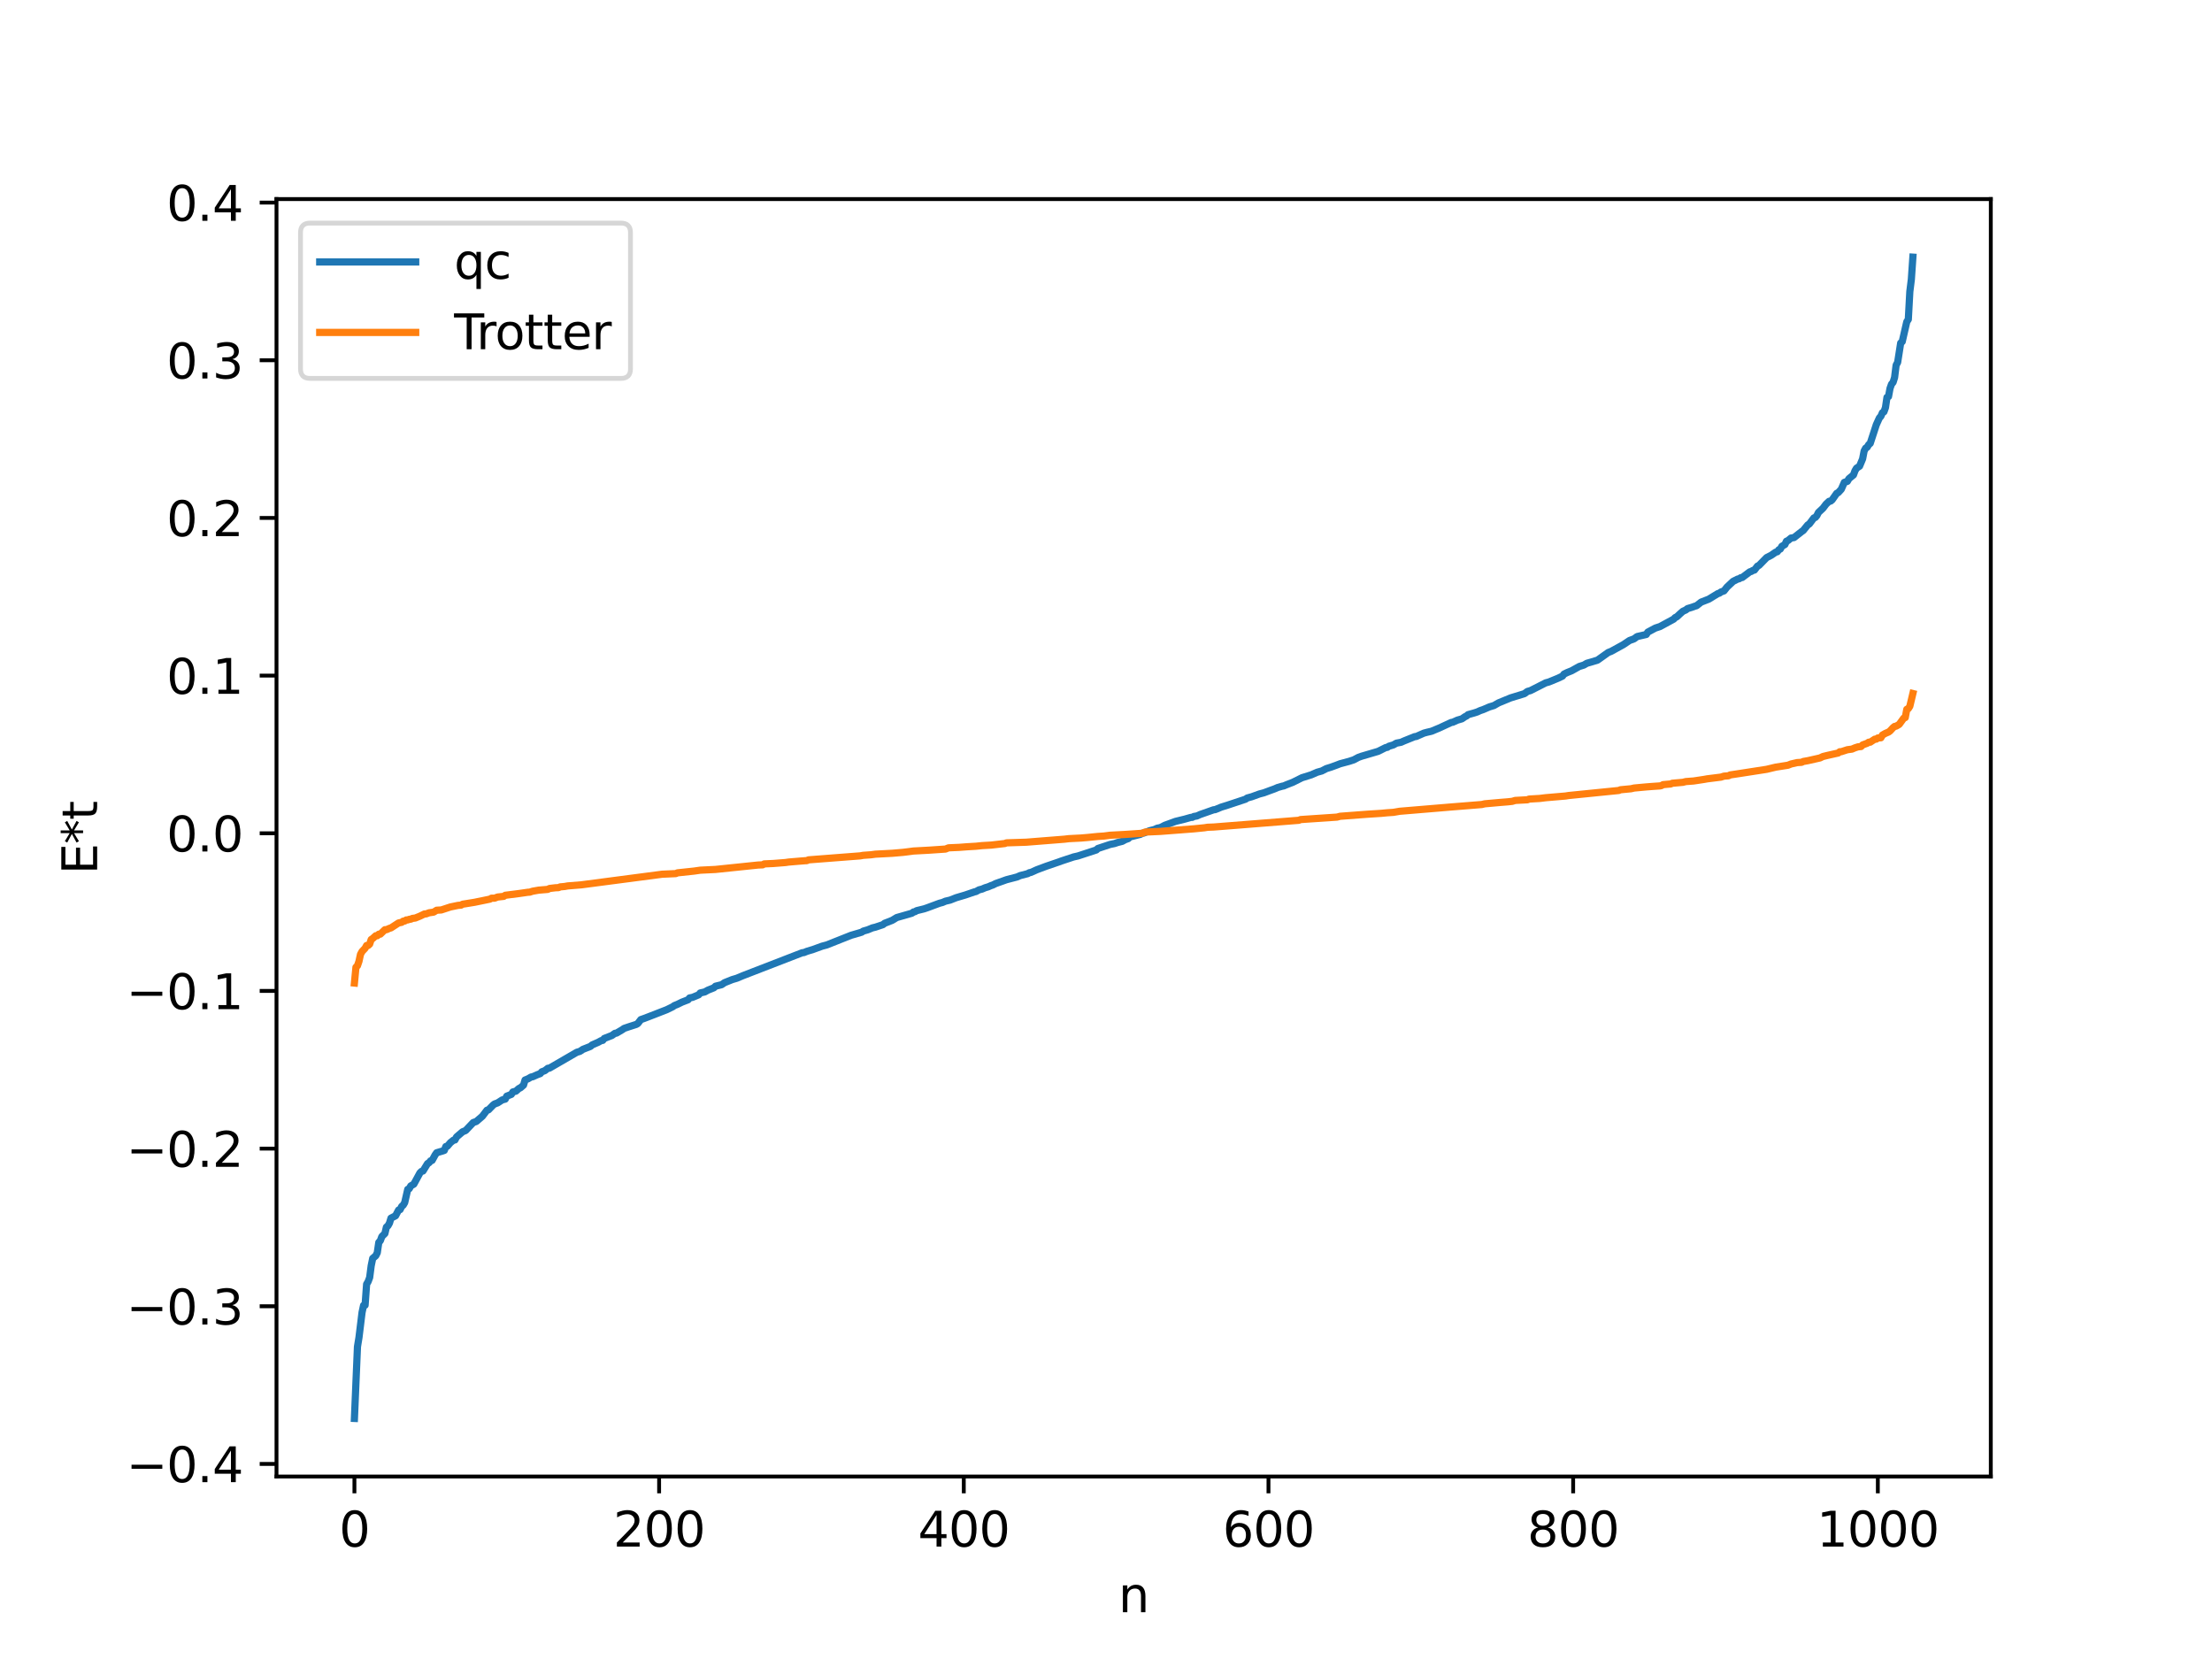 <?xml version="1.0" encoding="utf-8" standalone="no"?>
<!DOCTYPE svg PUBLIC "-//W3C//DTD SVG 1.1//EN"
  "http://www.w3.org/Graphics/SVG/1.1/DTD/svg11.dtd">
<svg xmlns:xlink="http://www.w3.org/1999/xlink" width="460.8pt" height="345.6pt" viewBox="0 0 460.8 345.6" xmlns="http://www.w3.org/2000/svg" version="1.1">
 <defs>
  <style type="text/css">*{stroke-linejoin: round; stroke-linecap: butt}</style>
 </defs>
 <g id="figure_1">
  <g id="patch_1">
   <path d="M 0 345.6 
L 460.8 345.6 
L 460.8 0 
L 0 0 
z
" style="fill: #ffffff"/>
  </g>
  <g id="axes_1">
   <g id="patch_2">
    <path d="M 57.6 307.584 
L 414.72 307.584 
L 414.72 41.472 
L 57.6 41.472 
z
" style="fill: #ffffff"/>
   </g>
   <g id="matplotlib.axis_1">
    <g id="xtick_1">
     <g id="line2d_1">
      <defs>
       <path id="mdd116011e6" d="M 0 0 
L 0 3.5 
" style="stroke: #000000; stroke-width: 0.8"/>
      </defs>
      <g>
       <use xlink:href="#mdd116011e6" x="73.833" y="307.584" style="stroke: #000000; stroke-width: 0.8"/>
      </g>
     </g>
     <g id="text_1">
      <!-- 0 -->
      <g transform="translate(70.651 322.182) scale(0.1 -0.1)">
       <defs>
        <path id="DejaVuSans-30" d="M 2034 4250 
Q 1547 4250 1301 3770 
Q 1056 3291 1056 2328 
Q 1056 1369 1301 889 
Q 1547 409 2034 409 
Q 2525 409 2770 889 
Q 3016 1369 3016 2328 
Q 3016 3291 2770 3770 
Q 2525 4250 2034 4250 
z
M 2034 4750 
Q 2819 4750 3233 4129 
Q 3647 3509 3647 2328 
Q 3647 1150 3233 529 
Q 2819 -91 2034 -91 
Q 1250 -91 836 529 
Q 422 1150 422 2328 
Q 422 3509 836 4129 
Q 1250 4750 2034 4750 
z
" transform="scale(0.016)"/>
       </defs>
       <use xlink:href="#DejaVuSans-30"/>
      </g>
     </g>
    </g>
    <g id="xtick_2">
     <g id="line2d_2">
      <g>
       <use xlink:href="#mdd116011e6" x="137.304" y="307.584" style="stroke: #000000; stroke-width: 0.8"/>
      </g>
     </g>
     <g id="text_2">
      <!-- 200 -->
      <g transform="translate(127.76 322.182) scale(0.1 -0.1)">
       <defs>
        <path id="DejaVuSans-32" d="M 1228 531 
L 3431 531 
L 3431 0 
L 469 0 
L 469 531 
Q 828 903 1448 1529 
Q 2069 2156 2228 2338 
Q 2531 2678 2651 2914 
Q 2772 3150 2772 3378 
Q 2772 3750 2511 3984 
Q 2250 4219 1831 4219 
Q 1534 4219 1204 4116 
Q 875 4013 500 3803 
L 500 4441 
Q 881 4594 1212 4672 
Q 1544 4750 1819 4750 
Q 2544 4750 2975 4387 
Q 3406 4025 3406 3419 
Q 3406 3131 3298 2873 
Q 3191 2616 2906 2266 
Q 2828 2175 2409 1742 
Q 1991 1309 1228 531 
z
" transform="scale(0.016)"/>
       </defs>
       <use xlink:href="#DejaVuSans-32"/>
       <use xlink:href="#DejaVuSans-30" x="63.623"/>
       <use xlink:href="#DejaVuSans-30" x="127.246"/>
      </g>
     </g>
    </g>
    <g id="xtick_3">
     <g id="line2d_3">
      <g>
       <use xlink:href="#mdd116011e6" x="200.775" y="307.584" style="stroke: #000000; stroke-width: 0.8"/>
      </g>
     </g>
     <g id="text_3">
      <!-- 400 -->
      <g transform="translate(191.231 322.182) scale(0.1 -0.1)">
       <defs>
        <path id="DejaVuSans-34" d="M 2419 4116 
L 825 1625 
L 2419 1625 
L 2419 4116 
z
M 2253 4666 
L 3047 4666 
L 3047 1625 
L 3713 1625 
L 3713 1100 
L 3047 1100 
L 3047 0 
L 2419 0 
L 2419 1100 
L 313 1100 
L 313 1709 
L 2253 4666 
z
" transform="scale(0.016)"/>
       </defs>
       <use xlink:href="#DejaVuSans-34"/>
       <use xlink:href="#DejaVuSans-30" x="63.623"/>
       <use xlink:href="#DejaVuSans-30" x="127.246"/>
      </g>
     </g>
    </g>
    <g id="xtick_4">
     <g id="line2d_4">
      <g>
       <use xlink:href="#mdd116011e6" x="264.246" y="307.584" style="stroke: #000000; stroke-width: 0.8"/>
      </g>
     </g>
     <g id="text_4">
      <!-- 600 -->
      <g transform="translate(254.702 322.182) scale(0.1 -0.1)">
       <defs>
        <path id="DejaVuSans-36" d="M 2113 2584 
Q 1688 2584 1439 2293 
Q 1191 2003 1191 1497 
Q 1191 994 1439 701 
Q 1688 409 2113 409 
Q 2538 409 2786 701 
Q 3034 994 3034 1497 
Q 3034 2003 2786 2293 
Q 2538 2584 2113 2584 
z
M 3366 4563 
L 3366 3988 
Q 3128 4100 2886 4159 
Q 2644 4219 2406 4219 
Q 1781 4219 1451 3797 
Q 1122 3375 1075 2522 
Q 1259 2794 1537 2939 
Q 1816 3084 2150 3084 
Q 2853 3084 3261 2657 
Q 3669 2231 3669 1497 
Q 3669 778 3244 343 
Q 2819 -91 2113 -91 
Q 1303 -91 875 529 
Q 447 1150 447 2328 
Q 447 3434 972 4092 
Q 1497 4750 2381 4750 
Q 2619 4750 2861 4703 
Q 3103 4656 3366 4563 
z
" transform="scale(0.016)"/>
       </defs>
       <use xlink:href="#DejaVuSans-36"/>
       <use xlink:href="#DejaVuSans-30" x="63.623"/>
       <use xlink:href="#DejaVuSans-30" x="127.246"/>
      </g>
     </g>
    </g>
    <g id="xtick_5">
     <g id="line2d_5">
      <g>
       <use xlink:href="#mdd116011e6" x="327.717" y="307.584" style="stroke: #000000; stroke-width: 0.8"/>
      </g>
     </g>
     <g id="text_5">
      <!-- 800 -->
      <g transform="translate(318.173 322.182) scale(0.1 -0.1)">
       <defs>
        <path id="DejaVuSans-38" d="M 2034 2216 
Q 1584 2216 1326 1975 
Q 1069 1734 1069 1313 
Q 1069 891 1326 650 
Q 1584 409 2034 409 
Q 2484 409 2743 651 
Q 3003 894 3003 1313 
Q 3003 1734 2745 1975 
Q 2488 2216 2034 2216 
z
M 1403 2484 
Q 997 2584 770 2862 
Q 544 3141 544 3541 
Q 544 4100 942 4425 
Q 1341 4750 2034 4750 
Q 2731 4750 3128 4425 
Q 3525 4100 3525 3541 
Q 3525 3141 3298 2862 
Q 3072 2584 2669 2484 
Q 3125 2378 3379 2068 
Q 3634 1759 3634 1313 
Q 3634 634 3220 271 
Q 2806 -91 2034 -91 
Q 1263 -91 848 271 
Q 434 634 434 1313 
Q 434 1759 690 2068 
Q 947 2378 1403 2484 
z
M 1172 3481 
Q 1172 3119 1398 2916 
Q 1625 2713 2034 2713 
Q 2441 2713 2670 2916 
Q 2900 3119 2900 3481 
Q 2900 3844 2670 4047 
Q 2441 4250 2034 4250 
Q 1625 4250 1398 4047 
Q 1172 3844 1172 3481 
z
" transform="scale(0.016)"/>
       </defs>
       <use xlink:href="#DejaVuSans-38"/>
       <use xlink:href="#DejaVuSans-30" x="63.623"/>
       <use xlink:href="#DejaVuSans-30" x="127.246"/>
      </g>
     </g>
    </g>
    <g id="xtick_6">
     <g id="line2d_6">
      <g>
       <use xlink:href="#mdd116011e6" x="391.188" y="307.584" style="stroke: #000000; stroke-width: 0.8"/>
      </g>
     </g>
     <g id="text_6">
      <!-- 1000 -->
      <g transform="translate(378.463 322.182) scale(0.1 -0.1)">
       <defs>
        <path id="DejaVuSans-31" d="M 794 531 
L 1825 531 
L 1825 4091 
L 703 3866 
L 703 4441 
L 1819 4666 
L 2450 4666 
L 2450 531 
L 3481 531 
L 3481 0 
L 794 0 
L 794 531 
z
" transform="scale(0.016)"/>
       </defs>
       <use xlink:href="#DejaVuSans-31"/>
       <use xlink:href="#DejaVuSans-30" x="63.623"/>
       <use xlink:href="#DejaVuSans-30" x="127.246"/>
       <use xlink:href="#DejaVuSans-30" x="190.869"/>
      </g>
     </g>
    </g>
    <g id="text_7">
     <!-- n -->
     <g transform="translate(232.991 335.861) scale(0.1 -0.1)">
      <defs>
       <path id="DejaVuSans-6e" d="M 3513 2113 
L 3513 0 
L 2938 0 
L 2938 2094 
Q 2938 2591 2744 2837 
Q 2550 3084 2163 3084 
Q 1697 3084 1428 2787 
Q 1159 2491 1159 1978 
L 1159 0 
L 581 0 
L 581 3500 
L 1159 3500 
L 1159 2956 
Q 1366 3272 1645 3428 
Q 1925 3584 2291 3584 
Q 2894 3584 3203 3211 
Q 3513 2838 3513 2113 
z
" transform="scale(0.016)"/>
      </defs>
      <use xlink:href="#DejaVuSans-6e"/>
     </g>
    </g>
   </g>
   <g id="matplotlib.axis_2">
    <g id="ytick_1">
     <g id="line2d_7">
      <defs>
       <path id="m05e7e62f5a" d="M 0 0 
L -3.5 0 
" style="stroke: #000000; stroke-width: 0.8"/>
      </defs>
      <g>
       <use xlink:href="#m05e7e62f5a" x="57.6" y="304.964" style="stroke: #000000; stroke-width: 0.8"/>
      </g>
     </g>
     <g id="text_8">
      <!-- −0.4 -->
      <g transform="translate(26.317 308.763) scale(0.1 -0.1)">
       <defs>
        <path id="DejaVuSans-2212" d="M 678 2272 
L 4684 2272 
L 4684 1741 
L 678 1741 
L 678 2272 
z
" transform="scale(0.016)"/>
        <path id="DejaVuSans-2e" d="M 684 794 
L 1344 794 
L 1344 0 
L 684 0 
L 684 794 
z
" transform="scale(0.016)"/>
       </defs>
       <use xlink:href="#DejaVuSans-2212"/>
       <use xlink:href="#DejaVuSans-30" x="83.789"/>
       <use xlink:href="#DejaVuSans-2e" x="147.412"/>
       <use xlink:href="#DejaVuSans-34" x="179.199"/>
      </g>
     </g>
    </g>
    <g id="ytick_2">
     <g id="line2d_8">
      <g>
       <use xlink:href="#m05e7e62f5a" x="57.6" y="272.118" style="stroke: #000000; stroke-width: 0.8"/>
      </g>
     </g>
     <g id="text_9">
      <!-- −0.3 -->
      <g transform="translate(26.317 275.917) scale(0.1 -0.1)">
       <defs>
        <path id="DejaVuSans-33" d="M 2597 2516 
Q 3050 2419 3304 2112 
Q 3559 1806 3559 1356 
Q 3559 666 3084 287 
Q 2609 -91 1734 -91 
Q 1441 -91 1130 -33 
Q 819 25 488 141 
L 488 750 
Q 750 597 1062 519 
Q 1375 441 1716 441 
Q 2309 441 2620 675 
Q 2931 909 2931 1356 
Q 2931 1769 2642 2001 
Q 2353 2234 1838 2234 
L 1294 2234 
L 1294 2753 
L 1863 2753 
Q 2328 2753 2575 2939 
Q 2822 3125 2822 3475 
Q 2822 3834 2567 4026 
Q 2313 4219 1838 4219 
Q 1578 4219 1281 4162 
Q 984 4106 628 3988 
L 628 4550 
Q 988 4650 1302 4700 
Q 1616 4750 1894 4750 
Q 2613 4750 3031 4423 
Q 3450 4097 3450 3541 
Q 3450 3153 3228 2886 
Q 3006 2619 2597 2516 
z
" transform="scale(0.016)"/>
       </defs>
       <use xlink:href="#DejaVuSans-2212"/>
       <use xlink:href="#DejaVuSans-30" x="83.789"/>
       <use xlink:href="#DejaVuSans-2e" x="147.412"/>
       <use xlink:href="#DejaVuSans-33" x="179.199"/>
      </g>
     </g>
    </g>
    <g id="ytick_3">
     <g id="line2d_9">
      <g>
       <use xlink:href="#m05e7e62f5a" x="57.6" y="239.273" style="stroke: #000000; stroke-width: 0.8"/>
      </g>
     </g>
     <g id="text_10">
      <!-- −0.2 -->
      <g transform="translate(26.317 243.072) scale(0.1 -0.1)">
       <use xlink:href="#DejaVuSans-2212"/>
       <use xlink:href="#DejaVuSans-30" x="83.789"/>
       <use xlink:href="#DejaVuSans-2e" x="147.412"/>
       <use xlink:href="#DejaVuSans-32" x="179.199"/>
      </g>
     </g>
    </g>
    <g id="ytick_4">
     <g id="line2d_10">
      <g>
       <use xlink:href="#m05e7e62f5a" x="57.6" y="206.427" style="stroke: #000000; stroke-width: 0.8"/>
      </g>
     </g>
     <g id="text_11">
      <!-- −0.1 -->
      <g transform="translate(26.317 210.226) scale(0.1 -0.1)">
       <use xlink:href="#DejaVuSans-2212"/>
       <use xlink:href="#DejaVuSans-30" x="83.789"/>
       <use xlink:href="#DejaVuSans-2e" x="147.412"/>
       <use xlink:href="#DejaVuSans-31" x="179.199"/>
      </g>
     </g>
    </g>
    <g id="ytick_5">
     <g id="line2d_11">
      <g>
       <use xlink:href="#m05e7e62f5a" x="57.6" y="173.582" style="stroke: #000000; stroke-width: 0.8"/>
      </g>
     </g>
     <g id="text_12">
      <!-- 0.0 -->
      <g transform="translate(34.697 177.381) scale(0.1 -0.1)">
       <use xlink:href="#DejaVuSans-30"/>
       <use xlink:href="#DejaVuSans-2e" x="63.623"/>
       <use xlink:href="#DejaVuSans-30" x="95.41"/>
      </g>
     </g>
    </g>
    <g id="ytick_6">
     <g id="line2d_12">
      <g>
       <use xlink:href="#m05e7e62f5a" x="57.6" y="140.736" style="stroke: #000000; stroke-width: 0.8"/>
      </g>
     </g>
     <g id="text_13">
      <!-- 0.1 -->
      <g transform="translate(34.697 144.535) scale(0.1 -0.1)">
       <use xlink:href="#DejaVuSans-30"/>
       <use xlink:href="#DejaVuSans-2e" x="63.623"/>
       <use xlink:href="#DejaVuSans-31" x="95.41"/>
      </g>
     </g>
    </g>
    <g id="ytick_7">
     <g id="line2d_13">
      <g>
       <use xlink:href="#m05e7e62f5a" x="57.6" y="107.891" style="stroke: #000000; stroke-width: 0.8"/>
      </g>
     </g>
     <g id="text_14">
      <!-- 0.2 -->
      <g transform="translate(34.697 111.69) scale(0.1 -0.1)">
       <use xlink:href="#DejaVuSans-30"/>
       <use xlink:href="#DejaVuSans-2e" x="63.623"/>
       <use xlink:href="#DejaVuSans-32" x="95.41"/>
      </g>
     </g>
    </g>
    <g id="ytick_8">
     <g id="line2d_14">
      <g>
       <use xlink:href="#m05e7e62f5a" x="57.6" y="75.045" style="stroke: #000000; stroke-width: 0.8"/>
      </g>
     </g>
     <g id="text_15">
      <!-- 0.3 -->
      <g transform="translate(34.697 78.845) scale(0.1 -0.1)">
       <use xlink:href="#DejaVuSans-30"/>
       <use xlink:href="#DejaVuSans-2e" x="63.623"/>
       <use xlink:href="#DejaVuSans-33" x="95.41"/>
      </g>
     </g>
    </g>
    <g id="ytick_9">
     <g id="line2d_15">
      <g>
       <use xlink:href="#m05e7e62f5a" x="57.6" y="42.2" style="stroke: #000000; stroke-width: 0.8"/>
      </g>
     </g>
     <g id="text_16">
      <!-- 0.4 -->
      <g transform="translate(34.697 45.999) scale(0.1 -0.1)">
       <use xlink:href="#DejaVuSans-30"/>
       <use xlink:href="#DejaVuSans-2e" x="63.623"/>
       <use xlink:href="#DejaVuSans-34" x="95.41"/>
      </g>
     </g>
    </g>
    <g id="text_17">
     <!-- E*t -->
     <g transform="translate(20.238 182.148) rotate(-90) scale(0.1 -0.1)">
      <defs>
       <path id="DejaVuSans-45" d="M 628 4666 
L 3578 4666 
L 3578 4134 
L 1259 4134 
L 1259 2753 
L 3481 2753 
L 3481 2222 
L 1259 2222 
L 1259 531 
L 3634 531 
L 3634 0 
L 628 0 
L 628 4666 
z
" transform="scale(0.016)"/>
       <path id="DejaVuSans-2a" d="M 3009 3897 
L 1888 3291 
L 3009 2681 
L 2828 2375 
L 1778 3009 
L 1778 1831 
L 1422 1831 
L 1422 3009 
L 372 2375 
L 191 2681 
L 1313 3291 
L 191 3897 
L 372 4206 
L 1422 3572 
L 1422 4750 
L 1778 4750 
L 1778 3572 
L 2828 4206 
L 3009 3897 
z
" transform="scale(0.016)"/>
       <path id="DejaVuSans-74" d="M 1172 4494 
L 1172 3500 
L 2356 3500 
L 2356 3053 
L 1172 3053 
L 1172 1153 
Q 1172 725 1289 603 
Q 1406 481 1766 481 
L 2356 481 
L 2356 0 
L 1766 0 
Q 1100 0 847 248 
Q 594 497 594 1153 
L 594 3053 
L 172 3053 
L 172 3500 
L 594 3500 
L 594 4494 
L 1172 4494 
z
" transform="scale(0.016)"/>
      </defs>
      <use xlink:href="#DejaVuSans-45"/>
      <use xlink:href="#DejaVuSans-2a" x="63.184"/>
      <use xlink:href="#DejaVuSans-74" x="113.184"/>
     </g>
    </g>
   </g>
   <g id="line2d_16">
    <path d="M 73.833 295.488 
L 74.467 280.546 
L 74.785 278.599 
L 75.42 273.413 
L 75.737 271.93 
L 76.054 271.904 
L 76.372 267.519 
L 76.689 266.976 
L 77.006 266.132 
L 77.324 263.686 
L 77.641 262.143 
L 78.276 261.603 
L 78.593 260.968 
L 78.91 258.811 
L 79.228 258.469 
L 79.545 257.596 
L 80.18 256.967 
L 80.497 255.625 
L 80.815 255.36 
L 81.132 254.801 
L 81.449 253.762 
L 82.401 253.271 
L 83.036 252.072 
L 83.353 251.983 
L 83.671 251.325 
L 83.988 251.069 
L 84.305 250.533 
L 84.94 247.761 
L 85.258 247.62 
L 85.575 247.046 
L 86.21 246.678 
L 87.479 244.342 
L 87.796 244.027 
L 88.114 243.944 
L 89.066 242.397 
L 89.383 242.222 
L 89.7 241.822 
L 90.018 241.731 
L 90.653 240.578 
L 90.97 240.136 
L 92.239 239.761 
L 92.557 239.652 
L 92.874 238.841 
L 93.191 238.776 
L 93.826 238.035 
L 94.461 237.524 
L 94.778 237.472 
L 95.096 236.858 
L 96.365 235.77 
L 97 235.512 
L 98.586 233.842 
L 99.221 233.628 
L 100.491 232.53 
L 101.443 231.275 
L 101.76 231.199 
L 102.712 230.222 
L 103.029 229.978 
L 103.664 229.752 
L 104.299 229.341 
L 104.616 229.136 
L 105.251 228.968 
L 105.568 228.347 
L 106.52 227.98 
L 106.838 227.471 
L 107.472 227.308 
L 108.107 226.745 
L 108.424 226.604 
L 109.059 226.051 
L 109.377 224.988 
L 110.011 224.731 
L 110.646 224.355 
L 110.963 224.312 
L 111.915 223.887 
L 112.55 223.648 
L 112.867 223.276 
L 113.502 223.038 
L 114.137 222.541 
L 114.454 222.516 
L 120.167 219.206 
L 120.801 219.018 
L 121.436 218.598 
L 123.023 217.975 
L 123.34 217.682 
L 124.61 217.13 
L 125.244 216.777 
L 125.562 216.728 
L 125.879 216.328 
L 127.466 215.712 
L 128.1 215.259 
L 128.418 215.225 
L 129.687 214.473 
L 130.005 214.238 
L 130.957 213.914 
L 132.543 213.404 
L 132.861 213.217 
L 133.496 212.401 
L 134.13 212.181 
L 135.082 211.819 
L 138.891 210.34 
L 140.16 209.718 
L 140.477 209.481 
L 141.112 209.231 
L 142.064 208.764 
L 143.334 208.275 
L 143.651 207.892 
L 144.286 207.761 
L 145.555 207.232 
L 145.872 206.852 
L 146.824 206.635 
L 147.459 206.278 
L 148.729 205.768 
L 149.046 205.446 
L 150.315 205.133 
L 150.95 204.703 
L 152.537 204.066 
L 153.489 203.784 
L 154.758 203.252 
L 167.135 198.463 
L 167.453 198.446 
L 168.087 198.183 
L 169.357 197.798 
L 171.261 197.105 
L 172.213 196.854 
L 177.291 194.84 
L 179.512 194.188 
L 179.829 193.969 
L 180.781 193.692 
L 181.734 193.296 
L 182.368 193.144 
L 183.955 192.613 
L 184.272 192.343 
L 185.859 191.722 
L 186.811 191.143 
L 189.985 190.231 
L 190.302 189.978 
L 190.62 189.926 
L 190.937 189.714 
L 192.524 189.323 
L 193.158 189.108 
L 195.697 188.166 
L 196.332 188.001 
L 196.967 187.729 
L 197.919 187.507 
L 199.188 187.008 
L 201.092 186.444 
L 202.996 185.794 
L 203.314 185.724 
L 203.948 185.373 
L 204.583 185.213 
L 205.218 184.936 
L 205.853 184.746 
L 206.487 184.47 
L 206.805 184.372 
L 207.439 184.053 
L 209.026 183.493 
L 209.661 183.262 
L 211.882 182.685 
L 212.517 182.403 
L 214.104 181.994 
L 214.421 181.799 
L 214.739 181.748 
L 216.008 181.179 
L 217.912 180.467 
L 220.451 179.6 
L 221.086 179.368 
L 223.624 178.524 
L 224.577 178.307 
L 228.385 177.063 
L 228.702 176.758 
L 231.241 175.917 
L 232.193 175.72 
L 232.828 175.506 
L 233.78 175.266 
L 234.415 174.919 
L 235.049 174.689 
L 235.367 174.351 
L 236.001 174.201 
L 237.271 173.883 
L 237.588 173.809 
L 237.905 173.588 
L 238.223 173.552 
L 239.492 173.048 
L 240.444 172.812 
L 241.079 172.528 
L 241.714 172.405 
L 242.666 171.918 
L 244.887 171.107 
L 246.791 170.643 
L 248.061 170.284 
L 248.378 170.267 
L 248.696 170.089 
L 249.33 169.982 
L 249.965 169.695 
L 252.821 168.691 
L 253.139 168.662 
L 254.408 168.137 
L 255.677 167.745 
L 259.486 166.481 
L 259.803 166.244 
L 260.755 165.981 
L 262.342 165.405 
L 263.294 165.152 
L 264.563 164.679 
L 265.515 164.335 
L 266.15 164.055 
L 267.102 163.781 
L 267.42 163.724 
L 268.054 163.456 
L 269.324 162.964 
L 271.228 162.014 
L 273.132 161.421 
L 274.401 160.868 
L 275.353 160.605 
L 276.305 160.111 
L 277.258 159.817 
L 278.527 159.355 
L 279.162 159.106 
L 281.066 158.596 
L 282.018 158.284 
L 282.97 157.776 
L 283.605 157.546 
L 287.096 156.519 
L 288.682 155.727 
L 289 155.688 
L 289.317 155.462 
L 290.269 155.174 
L 290.904 154.813 
L 291.856 154.632 
L 292.491 154.349 
L 294.712 153.454 
L 295.029 153.426 
L 296.616 152.724 
L 297.251 152.552 
L 298.203 152.331 
L 299.79 151.672 
L 302.329 150.497 
L 302.646 150.452 
L 303.598 150.021 
L 304.55 149.742 
L 305.185 149.302 
L 305.502 149.159 
L 305.82 148.879 
L 307.089 148.522 
L 307.724 148.318 
L 308.358 148.028 
L 308.993 147.811 
L 310.262 147.265 
L 311.215 146.976 
L 312.167 146.424 
L 314.705 145.379 
L 317.562 144.504 
L 318.196 144.038 
L 318.831 143.86 
L 322.005 142.249 
L 322.639 142.08 
L 324.543 141.298 
L 325.496 140.847 
L 325.813 140.425 
L 326.448 140.114 
L 327.4 139.732 
L 328.986 138.843 
L 329.939 138.544 
L 330.573 138.174 
L 331.525 137.902 
L 332.795 137.516 
L 335.016 135.932 
L 335.651 135.679 
L 338.19 134.282 
L 339.459 133.429 
L 340.411 133.076 
L 341.046 132.607 
L 342.95 132.172 
L 343.267 131.682 
L 344.854 130.835 
L 345.806 130.524 
L 346.758 130.008 
L 348.662 128.975 
L 348.98 128.634 
L 349.297 128.507 
L 349.932 127.913 
L 350.567 127.348 
L 351.201 127.062 
L 351.519 126.79 
L 352.471 126.504 
L 353.105 126.273 
L 353.423 126.183 
L 354.375 125.435 
L 355.962 124.816 
L 357.866 123.653 
L 358.183 123.569 
L 358.5 123.324 
L 359.135 123.097 
L 359.77 122.297 
L 361.039 121.108 
L 361.991 120.628 
L 362.309 120.571 
L 362.626 120.345 
L 362.943 120.304 
L 364.53 119.112 
L 364.848 119.037 
L 365.165 118.816 
L 365.482 118.756 
L 366.117 117.928 
L 366.434 117.782 
L 368.021 116.157 
L 368.973 115.674 
L 369.925 115.011 
L 370.243 114.944 
L 370.56 114.524 
L 370.877 114.37 
L 371.195 113.803 
L 371.829 113.436 
L 372.147 112.744 
L 372.464 112.614 
L 373.099 112.086 
L 373.734 111.984 
L 375.32 110.735 
L 375.638 110.519 
L 376.59 109.346 
L 376.907 109.163 
L 377.859 107.897 
L 378.177 107.783 
L 378.494 107.399 
L 378.811 106.764 
L 379.763 105.867 
L 380.398 105.028 
L 381.033 104.434 
L 381.35 104.386 
L 381.667 104.124 
L 382.62 102.775 
L 382.937 102.619 
L 383.572 101.924 
L 384.206 100.484 
L 384.841 100.277 
L 385.158 99.723 
L 386.11 98.939 
L 386.428 98.071 
L 386.745 97.535 
L 387.38 97.114 
L 388.015 95.592 
L 388.332 93.947 
L 388.649 93.361 
L 388.967 93.158 
L 389.284 92.633 
L 389.601 92.363 
L 390.871 88.472 
L 391.505 87.073 
L 391.823 86.713 
L 392.14 85.977 
L 392.458 85.788 
L 392.775 84.912 
L 393.092 82.77 
L 393.41 82.614 
L 393.727 80.902 
L 394.044 80.012 
L 394.362 79.65 
L 394.679 78.626 
L 394.996 76.075 
L 395.314 75.487 
L 395.948 71.447 
L 396.266 71.18 
L 397.218 67.024 
L 397.535 66.55 
L 397.853 60.743 
L 398.17 58.197 
L 398.487 53.568 
L 398.487 53.568 
" clip-path="url(#pe0ca7ae38d)" style="fill: none; stroke: #1f77b4; stroke-width: 1.5; stroke-linecap: square"/>
   </g>
   <g id="line2d_17">
    <path d="M 73.833 204.785 
L 74.15 201.5 
L 74.467 201.179 
L 74.785 200.246 
L 75.102 198.792 
L 75.42 198.216 
L 76.054 197.543 
L 76.372 196.961 
L 76.689 196.961 
L 77.006 196.672 
L 77.324 195.721 
L 77.641 195.508 
L 78.276 194.931 
L 78.593 194.931 
L 78.91 194.61 
L 79.228 194.598 
L 80.18 193.677 
L 80.497 193.677 
L 81.132 193.388 
L 81.449 193.298 
L 83.036 192.264 
L 83.671 192.141 
L 83.988 191.892 
L 84.305 191.87 
L 84.623 191.647 
L 84.94 191.647 
L 85.258 191.505 
L 85.575 191.488 
L 85.892 191.325 
L 86.527 191.241 
L 87.479 190.849 
L 88.431 190.392 
L 88.748 190.392 
L 89.383 190.151 
L 90.335 190.014 
L 90.97 189.617 
L 91.922 189.562 
L 93.826 188.939 
L 95.413 188.608 
L 96.048 188.556 
L 96.365 188.362 
L 97 188.264 
L 98.904 187.955 
L 99.539 187.823 
L 100.808 187.565 
L 102.077 187.302 
L 102.395 187.111 
L 103.029 187.108 
L 103.664 186.867 
L 104.934 186.729 
L 105.251 186.503 
L 108.107 186.141 
L 110.011 185.867 
L 110.329 185.857 
L 110.963 185.654 
L 112.233 185.432 
L 113.82 185.301 
L 114.137 185.272 
L 114.454 185.088 
L 115.724 184.936 
L 116.358 184.912 
L 116.676 184.756 
L 117.628 184.67 
L 118.262 184.554 
L 121.119 184.323 
L 137.939 182.115 
L 140.795 181.987 
L 141.112 181.831 
L 144.603 181.46 
L 145.872 181.276 
L 149.046 181.121 
L 157.932 180.2 
L 158.884 180.16 
L 159.201 179.967 
L 161.105 179.879 
L 163.644 179.679 
L 164.279 179.584 
L 166.5 179.397 
L 167.77 179.298 
L 168.087 179.288 
L 168.405 179.125 
L 179.195 178.293 
L 179.829 178.18 
L 181.416 178.067 
L 182.368 177.939 
L 185.859 177.754 
L 188.081 177.564 
L 189.033 177.449 
L 190.302 177.282 
L 193.476 177.111 
L 196.967 176.875 
L 197.601 176.618 
L 199.823 176.522 
L 201.41 176.4 
L 203.314 176.287 
L 204.583 176.156 
L 206.487 176.046 
L 209.343 175.718 
L 209.661 175.581 
L 213.786 175.447 
L 221.72 174.819 
L 222.672 174.707 
L 225.211 174.577 
L 226.481 174.47 
L 228.702 174.247 
L 229.972 174.165 
L 231.241 173.997 
L 234.415 173.826 
L 237.905 173.591 
L 238.54 173.334 
L 241.714 173.194 
L 248.696 172.66 
L 250.917 172.439 
L 251.552 172.334 
L 252.821 172.286 
L 270.593 170.88 
L 270.91 170.731 
L 278.527 170.218 
L 279.162 170.046 
L 284.874 169.616 
L 287.73 169.434 
L 289 169.313 
L 290.269 169.229 
L 290.904 169.119 
L 291.539 169.006 
L 301.059 168.213 
L 302.011 168.131 
L 303.281 168.03 
L 308.676 167.596 
L 309.31 167.446 
L 312.484 167.164 
L 314.071 167.036 
L 315.023 166.934 
L 315.658 166.743 
L 317.879 166.625 
L 318.196 166.612 
L 318.514 166.462 
L 320.735 166.332 
L 322.005 166.177 
L 326.13 165.824 
L 326.765 165.722 
L 337.238 164.669 
L 337.555 164.523 
L 339.777 164.311 
L 340.411 164.162 
L 342.95 163.928 
L 344.22 163.829 
L 345.806 163.72 
L 346.124 163.649 
L 346.441 163.459 
L 347.71 163.34 
L 348.028 163.328 
L 348.345 163.168 
L 350.567 162.972 
L 351.201 162.813 
L 352.788 162.696 
L 355.01 162.361 
L 355.644 162.245 
L 358.5 161.888 
L 359.135 161.685 
L 360.087 161.611 
L 360.405 161.435 
L 362.309 161.148 
L 368.021 160.263 
L 369.925 159.809 
L 372.464 159.411 
L 373.099 159.157 
L 374.368 158.864 
L 375.32 158.803 
L 375.638 158.633 
L 376.59 158.467 
L 379.129 157.895 
L 379.763 157.593 
L 380.715 157.361 
L 382.937 156.865 
L 383.254 156.599 
L 383.572 156.595 
L 384.841 156.181 
L 385.793 156.054 
L 386.428 155.785 
L 387.062 155.579 
L 387.697 155.519 
L 388.015 155.183 
L 388.967 154.834 
L 389.284 154.614 
L 389.601 154.611 
L 390.553 153.983 
L 390.871 153.975 
L 391.188 153.733 
L 391.823 153.693 
L 392.14 153.129 
L 392.775 152.77 
L 393.41 152.501 
L 393.727 152.27 
L 394.362 151.581 
L 394.679 151.329 
L 394.996 151.272 
L 395.631 150.91 
L 396.583 149.601 
L 396.9 149.485 
L 397.218 147.761 
L 397.535 147.626 
L 397.853 147.128 
L 398.487 144.476 
L 398.487 144.476 
" clip-path="url(#pe0ca7ae38d)" style="fill: none; stroke: #ff7f0e; stroke-width: 1.5; stroke-linecap: square"/>
   </g>
   <g id="patch_3">
    <path d="M 57.6 307.584 
L 57.6 41.472 
" style="fill: none; stroke: #000000; stroke-width: 0.8; stroke-linejoin: miter; stroke-linecap: square"/>
   </g>
   <g id="patch_4">
    <path d="M 414.72 307.584 
L 414.72 41.472 
" style="fill: none; stroke: #000000; stroke-width: 0.8; stroke-linejoin: miter; stroke-linecap: square"/>
   </g>
   <g id="patch_5">
    <path d="M 57.6 307.584 
L 414.72 307.584 
" style="fill: none; stroke: #000000; stroke-width: 0.8; stroke-linejoin: miter; stroke-linecap: square"/>
   </g>
   <g id="patch_6">
    <path d="M 57.6 41.472 
L 414.72 41.472 
" style="fill: none; stroke: #000000; stroke-width: 0.8; stroke-linejoin: miter; stroke-linecap: square"/>
   </g>
   <g id="legend_1">
    <g id="patch_7">
     <path d="M 64.6 78.828 
L 129.342 78.828 
Q 131.342 78.828 131.342 76.828 
L 131.342 48.472 
Q 131.342 46.472 129.342 46.472 
L 64.6 46.472 
Q 62.6 46.472 62.6 48.472 
L 62.6 76.828 
Q 62.6 78.828 64.6 78.828 
z
" style="fill: #ffffff; opacity: 0.8; stroke: #cccccc; stroke-linejoin: miter"/>
    </g>
    <g id="line2d_18">
     <path d="M 66.6 54.57 
L 76.6 54.57 
L 86.6 54.57 
" style="fill: none; stroke: #1f77b4; stroke-width: 1.5; stroke-linecap: square"/>
    </g>
    <g id="text_18">
     <!-- qc -->
     <g transform="translate(94.6 58.07) scale(0.1 -0.1)">
      <defs>
       <path id="DejaVuSans-71" d="M 947 1747 
Q 947 1113 1208 752 
Q 1469 391 1925 391 
Q 2381 391 2643 752 
Q 2906 1113 2906 1747 
Q 2906 2381 2643 2742 
Q 2381 3103 1925 3103 
Q 1469 3103 1208 2742 
Q 947 2381 947 1747 
z
M 2906 525 
Q 2725 213 2448 61 
Q 2172 -91 1784 -91 
Q 1150 -91 751 415 
Q 353 922 353 1747 
Q 353 2572 751 3078 
Q 1150 3584 1784 3584 
Q 2172 3584 2448 3432 
Q 2725 3281 2906 2969 
L 2906 3500 
L 3481 3500 
L 3481 -1331 
L 2906 -1331 
L 2906 525 
z
" transform="scale(0.016)"/>
       <path id="DejaVuSans-63" d="M 3122 3366 
L 3122 2828 
Q 2878 2963 2633 3030 
Q 2388 3097 2138 3097 
Q 1578 3097 1268 2742 
Q 959 2388 959 1747 
Q 959 1106 1268 751 
Q 1578 397 2138 397 
Q 2388 397 2633 464 
Q 2878 531 3122 666 
L 3122 134 
Q 2881 22 2623 -34 
Q 2366 -91 2075 -91 
Q 1284 -91 818 406 
Q 353 903 353 1747 
Q 353 2603 823 3093 
Q 1294 3584 2113 3584 
Q 2378 3584 2631 3529 
Q 2884 3475 3122 3366 
z
" transform="scale(0.016)"/>
      </defs>
      <use xlink:href="#DejaVuSans-71"/>
      <use xlink:href="#DejaVuSans-63" x="63.477"/>
     </g>
    </g>
    <g id="line2d_19">
     <path d="M 66.6 69.249 
L 76.6 69.249 
L 86.6 69.249 
" style="fill: none; stroke: #ff7f0e; stroke-width: 1.5; stroke-linecap: square"/>
    </g>
    <g id="text_19">
     <!-- Trotter -->
     <g transform="translate(94.6 72.749) scale(0.1 -0.1)">
      <defs>
       <path id="DejaVuSans-54" d="M -19 4666 
L 3928 4666 
L 3928 4134 
L 2272 4134 
L 2272 0 
L 1638 0 
L 1638 4134 
L -19 4134 
L -19 4666 
z
" transform="scale(0.016)"/>
       <path id="DejaVuSans-72" d="M 2631 2963 
Q 2534 3019 2420 3045 
Q 2306 3072 2169 3072 
Q 1681 3072 1420 2755 
Q 1159 2438 1159 1844 
L 1159 0 
L 581 0 
L 581 3500 
L 1159 3500 
L 1159 2956 
Q 1341 3275 1631 3429 
Q 1922 3584 2338 3584 
Q 2397 3584 2469 3576 
Q 2541 3569 2628 3553 
L 2631 2963 
z
" transform="scale(0.016)"/>
       <path id="DejaVuSans-6f" d="M 1959 3097 
Q 1497 3097 1228 2736 
Q 959 2375 959 1747 
Q 959 1119 1226 758 
Q 1494 397 1959 397 
Q 2419 397 2687 759 
Q 2956 1122 2956 1747 
Q 2956 2369 2687 2733 
Q 2419 3097 1959 3097 
z
M 1959 3584 
Q 2709 3584 3137 3096 
Q 3566 2609 3566 1747 
Q 3566 888 3137 398 
Q 2709 -91 1959 -91 
Q 1206 -91 779 398 
Q 353 888 353 1747 
Q 353 2609 779 3096 
Q 1206 3584 1959 3584 
z
" transform="scale(0.016)"/>
       <path id="DejaVuSans-65" d="M 3597 1894 
L 3597 1613 
L 953 1613 
Q 991 1019 1311 708 
Q 1631 397 2203 397 
Q 2534 397 2845 478 
Q 3156 559 3463 722 
L 3463 178 
Q 3153 47 2828 -22 
Q 2503 -91 2169 -91 
Q 1331 -91 842 396 
Q 353 884 353 1716 
Q 353 2575 817 3079 
Q 1281 3584 2069 3584 
Q 2775 3584 3186 3129 
Q 3597 2675 3597 1894 
z
M 3022 2063 
Q 3016 2534 2758 2815 
Q 2500 3097 2075 3097 
Q 1594 3097 1305 2825 
Q 1016 2553 972 2059 
L 3022 2063 
z
" transform="scale(0.016)"/>
      </defs>
      <use xlink:href="#DejaVuSans-54"/>
      <use xlink:href="#DejaVuSans-72" x="46.334"/>
      <use xlink:href="#DejaVuSans-6f" x="85.197"/>
      <use xlink:href="#DejaVuSans-74" x="146.379"/>
      <use xlink:href="#DejaVuSans-74" x="185.588"/>
      <use xlink:href="#DejaVuSans-65" x="224.797"/>
      <use xlink:href="#DejaVuSans-72" x="286.32"/>
     </g>
    </g>
   </g>
  </g>
 </g>
 <defs>
  <clipPath id="pe0ca7ae38d">
   <rect x="57.6" y="41.472" width="357.12" height="266.112"/>
  </clipPath>
 </defs>
</svg>
